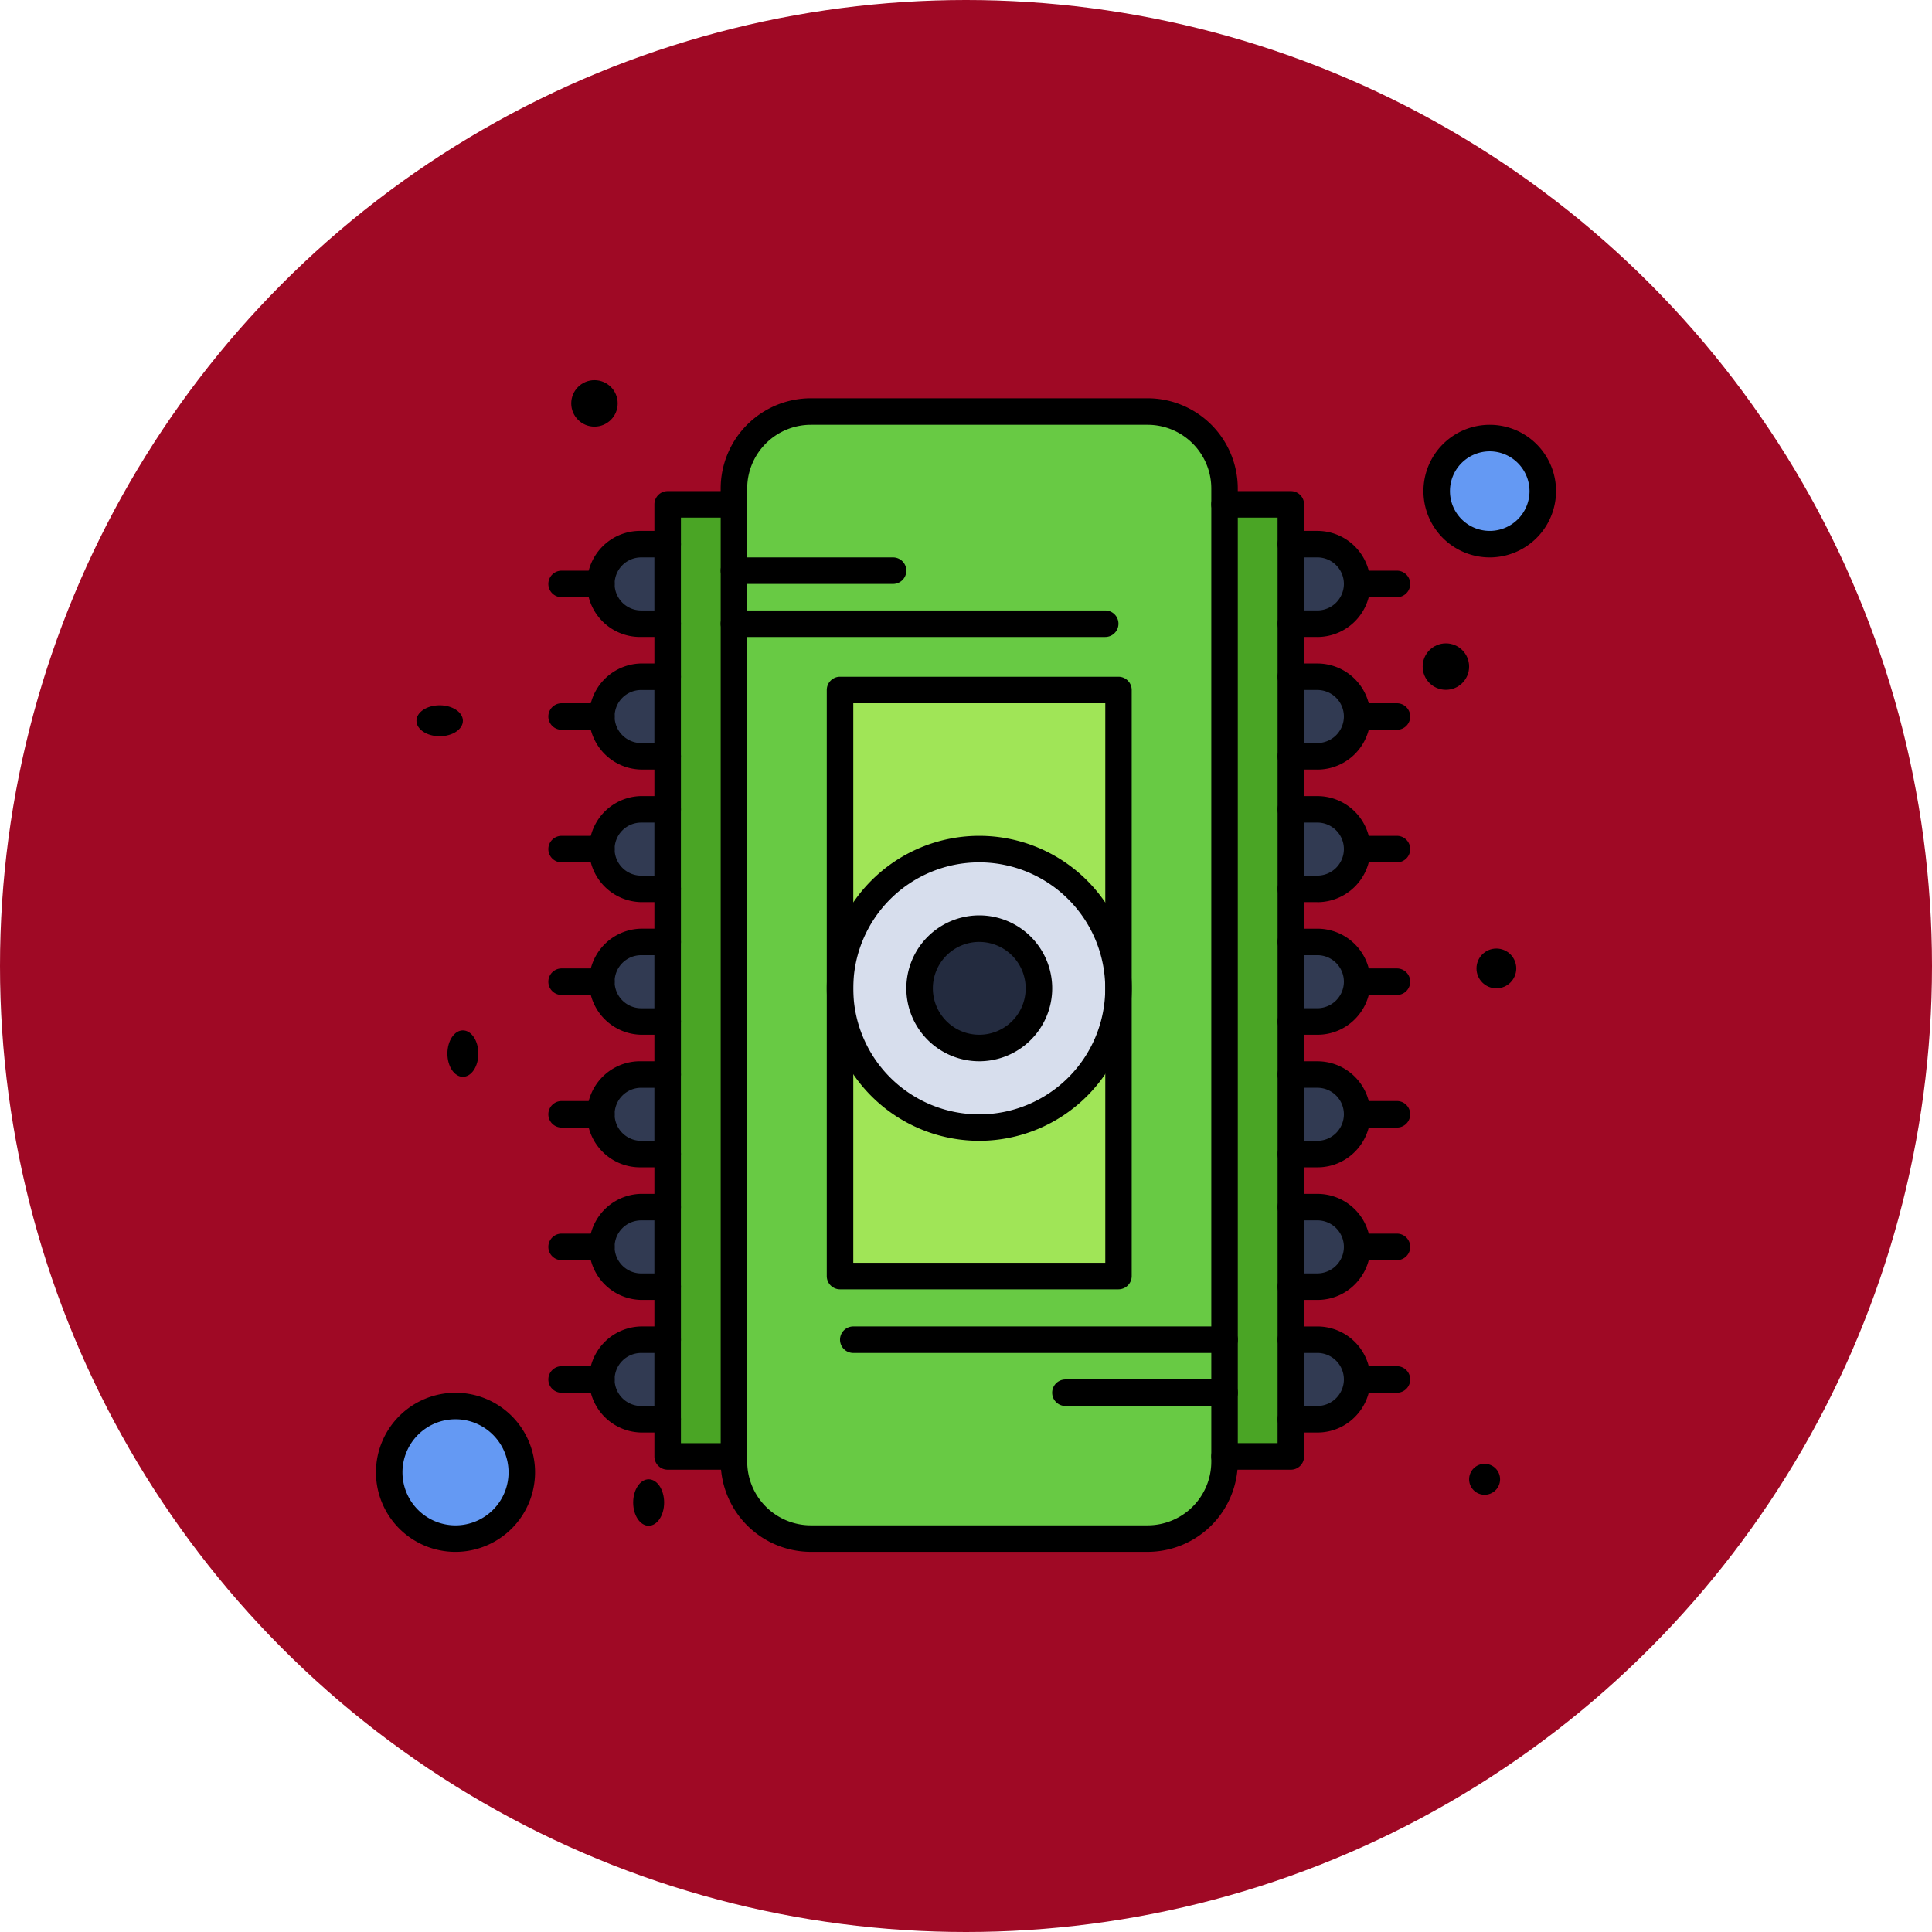 <svg xmlns="http://www.w3.org/2000/svg" width="92" height="92" viewBox="0 0 92 92">
  <g id="Grupo_1069950" data-name="Grupo 1069950" transform="translate(-2211 10078)">
    <circle id="Elipse_9163" data-name="Elipse 9163" cx="46" cy="46" r="46" transform="translate(2211 -10078)" fill="#9f0925"/>
    <g id="_x35_18_x2C__Chip_x2C__Electronic_x2C__Memory_x2C__Ram" transform="translate(2191.403 -10099.583)">
      <g id="Grupo_1069949" data-name="Grupo 1069949" transform="translate(37.5 39.687)">
        <path id="Trazado_816498" data-name="Trazado 816498" d="M192.2,50H176.162a3.661,3.661,0,0,0-3.662,3.662v46.344a3.661,3.661,0,0,0,3.662,3.662H192.2a3.661,3.661,0,0,0,3.662-3.662V53.662A3.661,3.661,0,0,0,192.2,50Z" transform="translate(-155.452 -48.506)" fill="#68ca44"/>
        <path id="Trazado_816499" data-name="Trazado 816499" d="M212.5,155v27.908h13.259V155Z" transform="translate(-190.401 -140.247)" fill="#a0e557"/>
        <path id="Trazado_816500" data-name="Trazado 816500" d="M219.13,215a6.63,6.63,0,1,0,6.63,6.63A6.629,6.629,0,0,0,219.13,215Z" transform="translate(-190.401 -192.67)" fill="#d7deed"/>
        <path id="Trazado_816501" data-name="Trazado 816501" d="M440.026,60a2.526,2.526,0,1,1-2.526,2.526A2.525,2.525,0,0,1,440.026,60Z" transform="translate(-386.989 -57.243)" fill="#6499f3"/>
        <path id="Trazado_816502" data-name="Trazado 816502" d="M45.657,425a3.157,3.157,0,1,1-3.157,3.157A3.157,3.157,0,0,1,45.657,425Z" transform="translate(-41.869 -376.152)" fill="#6499f3"/>
        <g id="Grupo_1069948" data-name="Grupo 1069948" transform="translate(10.734 7.808)">
          <path id="Trazado_816503" data-name="Trazado 816503" d="M383.763,400a1.894,1.894,0,0,1,0,3.788H382.5V400Z" transform="translate(-349.668 -362.116)" fill="#313a52"/>
          <path id="Trazado_816504" data-name="Trazado 816504" d="M383.763,350a1.894,1.894,0,0,1,0,3.788H382.5V350Z" transform="translate(-349.668 -318.43)" fill="#313a52"/>
          <path id="Trazado_816505" data-name="Trazado 816505" d="M383.763,300a1.894,1.894,0,0,1,0,3.788H382.5V300Z" transform="translate(-349.668 -274.744)" fill="#313a52"/>
          <path id="Trazado_816506" data-name="Trazado 816506" d="M383.763,250a1.894,1.894,0,0,1,0,3.788H382.5V250Z" transform="translate(-349.668 -231.058)" fill="#313a52"/>
          <path id="Trazado_816507" data-name="Trazado 816507" d="M383.763,150a1.894,1.894,0,0,1,0,3.788H382.5V150Z" transform="translate(-349.668 -143.686)" fill="#313a52"/>
          <path id="Trazado_816508" data-name="Trazado 816508" d="M383.763,200a1.894,1.894,0,0,1,0,3.788H382.5V200Z" transform="translate(-349.668 -187.372)" fill="#313a52"/>
          <path id="Trazado_816509" data-name="Trazado 816509" d="M383.763,100a1.894,1.894,0,0,1,0,3.788H382.5V100Z" transform="translate(-349.668 -100)" fill="#313a52"/>
          <path id="Trazado_816510" data-name="Trazado 816510" d="M125.657,400v3.788h-1.263a1.894,1.894,0,1,1,0-3.788Z" transform="translate(-122.5 -362.116)" fill="#313a52"/>
          <path id="Trazado_816511" data-name="Trazado 816511" d="M125.657,350v3.788h-1.263a1.894,1.894,0,1,1,0-3.788Z" transform="translate(-122.5 -318.43)" fill="#313a52"/>
          <path id="Trazado_816512" data-name="Trazado 816512" d="M125.657,300v3.788h-1.263a1.894,1.894,0,1,1,0-3.788Z" transform="translate(-122.5 -274.744)" fill="#313a52"/>
          <path id="Trazado_816513" data-name="Trazado 816513" d="M125.657,250v3.788h-1.263a1.894,1.894,0,1,1,0-3.788Z" transform="translate(-122.5 -231.058)" fill="#313a52"/>
          <path id="Trazado_816514" data-name="Trazado 816514" d="M125.657,200v3.788h-1.263a1.894,1.894,0,0,1,0-3.788Z" transform="translate(-122.5 -187.372)" fill="#313a52"/>
          <path id="Trazado_816515" data-name="Trazado 816515" d="M125.657,150v3.788h-1.263a1.894,1.894,0,1,1,0-3.788Z" transform="translate(-122.5 -143.686)" fill="#313a52"/>
          <path id="Trazado_816516" data-name="Trazado 816516" d="M125.657,100v3.788h-1.263a1.894,1.894,0,1,1,0-3.788Z" transform="translate(-122.5 -100)" fill="#313a52"/>
        </g>
        <path id="Trazado_816517" data-name="Trazado 816517" d="M360.657,128.566v1.768H357.5V85h3.157v43.566Z" transform="translate(-317.091 -79.086)" fill="#4aa525"/>
        <path id="Trazado_816518" data-name="Trazado 816518" d="M150.657,90.683v39.652H147.5V85h3.157v5.683Z" transform="translate(-133.609 -79.086)" fill="#4aa525"/>
        <path id="Trazado_816519" data-name="Trazado 816519" d="M245.341,245a2.841,2.841,0,1,1-2.841,2.841A2.841,2.841,0,0,1,245.341,245Z" transform="translate(-216.613 -218.882)" fill="#232b3f"/>
        <circle id="Elipse_9166" data-name="Elipse 9166" cx="0.947" cy="0.947" r="0.947" transform="translate(52.406 27.065)"/>
        <circle id="Elipse_9167" data-name="Elipse 9167" cx="0.737" cy="0.737" r="0.737" transform="translate(52.055 51.602)"/>
        <circle id="Elipse_9168" data-name="Elipse 9168" cx="1.106" cy="1.106" r="1.106" transform="translate(49.843 12.532)"/>
        <ellipse id="Elipse_9169" data-name="Elipse 9169" cx="0.737" cy="1.106" rx="0.737" ry="1.106" transform="translate(12.248 52.339)"/>
        <circle id="Elipse_9170" data-name="Elipse 9170" cx="1.106" cy="1.106" r="1.106" transform="translate(9.299 0)"/>
        <ellipse id="Elipse_9171" data-name="Elipse 9171" cx="0.737" cy="1.106" rx="0.737" ry="1.106" transform="translate(3.402 30.961)"/>
        <ellipse id="Elipse_9172" data-name="Elipse 9172" cx="1.106" cy="0.737" rx="1.106" ry="0.737" transform="translate(1.928 15.481)"/>
        <path id="Trazado_816520" data-name="Trazado 816520" d="M191.493,50.683a.631.631,0,0,1-.631-.631v-.758a3.034,3.034,0,0,0-3.031-3.031H171.793a3.034,3.034,0,0,0-3.031,3.031v.758a.631.631,0,0,1-1.263,0v-.758A4.3,4.3,0,0,1,171.793,45h16.037a4.3,4.3,0,0,1,4.293,4.293v.758A.631.631,0,0,1,191.493,50.683Z" transform="translate(-151.084 -44.138)"/>
        <path id="Trazado_816521" data-name="Trazado 816521" d="M187.831,444.177H171.793a4.3,4.3,0,0,1-4.293-4.293v-.253a.631.631,0,0,1,1.263,0v.253a3.034,3.034,0,0,0,3.031,3.031h16.037a3.034,3.034,0,0,0,3.031-3.031v-.253a.631.631,0,0,1,1.263,0v.253A4.3,4.3,0,0,1,187.831,444.177Z" transform="translate(-151.084 -388.384)"/>
        <path id="Trazado_816522" data-name="Trazado 816522" d="M378.131,378.788a.631.631,0,0,1-.631-.631v-2.526a.631.631,0,0,1,1.263,0v2.526A.631.631,0,0,1,378.131,378.788Z" transform="translate(-334.565 -332.466)"/>
        <path id="Trazado_816523" data-name="Trazado 816523" d="M378.131,328.788a.631.631,0,0,1-.631-.631v-2.526a.631.631,0,0,1,1.263,0v2.526A.631.631,0,0,1,378.131,328.788Z" transform="translate(-334.565 -288.78)"/>
        <path id="Trazado_816524" data-name="Trazado 816524" d="M378.131,278.788a.631.631,0,0,1-.631-.631v-2.526a.631.631,0,0,1,1.263,0v2.526A.631.631,0,0,1,378.131,278.788Z" transform="translate(-334.565 -245.094)"/>
        <path id="Trazado_816525" data-name="Trazado 816525" d="M378.131,228.788a.631.631,0,0,1-.631-.631v-2.526a.631.631,0,0,1,1.263,0v2.526A.631.631,0,0,1,378.131,228.788Z" transform="translate(-334.565 -201.407)"/>
        <path id="Trazado_816526" data-name="Trazado 816526" d="M378.131,178.788a.631.631,0,0,1-.631-.631v-2.526a.631.631,0,0,1,1.263,0v2.526A.631.631,0,0,1,378.131,178.788Z" transform="translate(-334.565 -157.721)"/>
        <path id="Trazado_816527" data-name="Trazado 816527" d="M378.131,128.788a.631.631,0,0,1-.631-.631v-2.526a.631.631,0,0,1,1.263,0v2.526A.631.631,0,0,1,378.131,128.788Z" transform="translate(-334.565 -114.035)"/>
        <path id="Trazado_816528" data-name="Trazado 816528" d="M356.288,126.6h-3.157a.631.631,0,0,1-.631-.631V80.631a.631.631,0,0,1,.631-.631h3.157a.631.631,0,0,1,.631.631v1.894a.631.631,0,1,1-1.263,0V81.263h-1.894v44.071h1.894V124.2a.631.631,0,0,1,1.263,0v1.768A.631.631,0,0,1,356.288,126.6Z" transform="translate(-312.722 -74.718)"/>
        <path id="Trazado_816529" data-name="Trazado 816529" d="M379.394,100.051h-1.263a.631.631,0,0,1-.631-.631V95.631a.631.631,0,0,1,.631-.631h1.263a2.528,2.528,0,0,1,2.526,2.526,2.528,2.528,0,0,1-2.526,2.526Zm-.631-1.263h.631a1.266,1.266,0,0,0,1.263-1.263,1.264,1.264,0,0,0-1.263-1.263h-.631Z" transform="translate(-334.565 -87.824)"/>
        <path id="Trazado_816530" data-name="Trazado 816530" d="M405.026,111.263h-1.894a.631.631,0,0,1,0-1.263h1.894a.631.631,0,1,1,0,1.263Z" transform="translate(-356.408 -100.929)"/>
        <path id="Trazado_816531" data-name="Trazado 816531" d="M379.394,150.051h-1.263a.631.631,0,0,1-.631-.631v-3.788a.631.631,0,0,1,.631-.631h1.263a2.528,2.528,0,0,1,2.526,2.526,2.528,2.528,0,0,1-2.526,2.526Zm-.631-1.263h.631a1.266,1.266,0,0,0,1.263-1.263,1.264,1.264,0,0,0-1.263-1.263h-.631Z" transform="translate(-334.565 -131.51)"/>
        <path id="Trazado_816532" data-name="Trazado 816532" d="M405.026,161.263h-1.894a.631.631,0,0,1,0-1.263h1.894a.631.631,0,1,1,0,1.263Z" transform="translate(-356.408 -144.616)"/>
        <path id="Trazado_816533" data-name="Trazado 816533" d="M379.394,200.051h-1.263a.631.631,0,0,1-.631-.631v-3.788a.631.631,0,0,1,.631-.631h1.263a2.528,2.528,0,0,1,2.526,2.526,2.528,2.528,0,0,1-2.526,2.526Zm-.631-1.263h.631a1.266,1.266,0,0,0,1.263-1.263,1.264,1.264,0,0,0-1.263-1.263h-.631Z" transform="translate(-334.565 -175.196)"/>
        <path id="Trazado_816534" data-name="Trazado 816534" d="M405.026,211.263h-1.894a.631.631,0,0,1,0-1.263h1.894a.631.631,0,1,1,0,1.263Z" transform="translate(-356.408 -188.302)"/>
        <path id="Trazado_816535" data-name="Trazado 816535" d="M379.394,250.051h-1.263a.631.631,0,0,1-.631-.631v-3.788a.631.631,0,0,1,.631-.631h1.263a2.524,2.524,0,0,1,1.784,4.312A2.5,2.5,0,0,1,379.394,250.051Zm-.631-1.263h.631a1.266,1.266,0,0,0,1.263-1.263,1.264,1.264,0,0,0-1.263-1.263h-.631Z" transform="translate(-334.565 -218.882)"/>
        <path id="Trazado_816536" data-name="Trazado 816536" d="M405.026,261.263h-1.894a.631.631,0,0,1,0-1.263h1.894a.631.631,0,1,1,0,1.263Z" transform="translate(-356.408 -231.988)"/>
        <path id="Trazado_816537" data-name="Trazado 816537" d="M379.394,300.051h-1.263a.631.631,0,0,1-.631-.631v-3.788a.631.631,0,0,1,.631-.631h1.263a2.524,2.524,0,0,1,1.784,4.312A2.5,2.5,0,0,1,379.394,300.051Zm-.631-1.263h.631a1.266,1.266,0,0,0,1.263-1.263,1.264,1.264,0,0,0-1.263-1.263h-.631Z" transform="translate(-334.565 -262.568)"/>
        <path id="Trazado_816538" data-name="Trazado 816538" d="M405.026,311.263h-1.894a.631.631,0,0,1,0-1.263h1.894a.631.631,0,1,1,0,1.263Z" transform="translate(-356.408 -275.674)"/>
        <path id="Trazado_816539" data-name="Trazado 816539" d="M379.394,350.051h-1.263a.631.631,0,0,1-.631-.631v-3.788a.631.631,0,0,1,.631-.631h1.263a2.524,2.524,0,0,1,1.784,4.312A2.5,2.5,0,0,1,379.394,350.051Zm-.631-1.263h.631a1.266,1.266,0,0,0,1.263-1.263,1.264,1.264,0,0,0-1.263-1.263h-.631Z" transform="translate(-334.565 -306.254)"/>
        <path id="Trazado_816540" data-name="Trazado 816540" d="M405.026,361.263h-1.894a.631.631,0,0,1,0-1.263h1.894a.631.631,0,1,1,0,1.263Z" transform="translate(-356.408 -319.36)"/>
        <path id="Trazado_816541" data-name="Trazado 816541" d="M379.394,400.051h-1.263a.631.631,0,0,1-.631-.631v-3.788a.631.631,0,0,1,.631-.631h1.263a2.524,2.524,0,0,1,1.784,4.312A2.5,2.5,0,0,1,379.394,400.051Zm-.631-1.263h.631a1.266,1.266,0,0,0,1.263-1.263,1.264,1.264,0,0,0-1.263-1.263h-.631Z" transform="translate(-334.565 -349.94)"/>
        <path id="Trazado_816542" data-name="Trazado 816542" d="M405.026,411.263h-1.894a.631.631,0,0,1,0-1.263h1.894a.631.631,0,1,1,0,1.263Z" transform="translate(-356.408 -363.046)"/>
        <path id="Trazado_816543" data-name="Trazado 816543" d="M143.131,378.788a.631.631,0,0,1-.631-.631v-2.526a.631.631,0,0,1,1.263,0v2.526A.631.631,0,0,1,143.131,378.788Z" transform="translate(-129.241 -332.466)"/>
        <path id="Trazado_816544" data-name="Trazado 816544" d="M143.131,328.788a.631.631,0,0,1-.631-.631v-2.526a.631.631,0,0,1,1.263,0v2.526A.631.631,0,0,1,143.131,328.788Z" transform="translate(-129.241 -288.78)"/>
        <path id="Trazado_816545" data-name="Trazado 816545" d="M143.131,278.788a.631.631,0,0,1-.631-.631v-2.526a.631.631,0,0,1,1.263,0v2.526A.631.631,0,0,1,143.131,278.788Z" transform="translate(-129.241 -245.094)"/>
        <path id="Trazado_816546" data-name="Trazado 816546" d="M143.131,228.788a.631.631,0,0,1-.631-.631v-2.526a.631.631,0,0,1,1.263,0v2.526A.631.631,0,0,1,143.131,228.788Z" transform="translate(-129.241 -201.407)"/>
        <path id="Trazado_816547" data-name="Trazado 816547" d="M143.131,178.788a.631.631,0,0,1-.631-.631v-2.526a.631.631,0,0,1,1.263,0v2.526A.631.631,0,0,1,143.131,178.788Z" transform="translate(-129.241 -157.721)"/>
        <path id="Trazado_816548" data-name="Trazado 816548" d="M143.131,128.788a.631.631,0,0,1-.631-.631v-2.526a.631.631,0,0,1,1.263,0v2.526A.631.631,0,0,1,143.131,128.788Z" transform="translate(-129.241 -114.035)"/>
        <path id="Trazado_816549" data-name="Trazado 816549" d="M146.288,126.6h-3.157a.631.631,0,0,1-.631-.631V124.2a.631.631,0,0,1,1.263,0v1.137h1.894V81.263h-1.894v1.263a.631.631,0,1,1-1.263,0V80.631a.631.631,0,0,1,.631-.631h3.157a.631.631,0,0,1,.631.631v45.334A.631.631,0,0,1,146.288,126.6Z" transform="translate(-129.241 -74.718)"/>
        <path id="Trazado_816550" data-name="Trazado 816550" d="M121.288,100.051h-1.263a2.526,2.526,0,1,1,0-5.051h1.263a.631.631,0,0,1,.631.631V99.42A.631.631,0,0,1,121.288,100.051Zm-1.263-3.788a1.264,1.264,0,0,0-1.263,1.263,1.266,1.266,0,0,0,1.263,1.263h.631V96.263Z" transform="translate(-107.398 -87.824)"/>
        <path id="Trazado_816551" data-name="Trazado 816551" d="M105.026,111.263h-1.894a.631.631,0,0,1,0-1.263h1.894a.631.631,0,0,1,0,1.263Z" transform="translate(-94.292 -100.929)"/>
        <path id="Trazado_816552" data-name="Trazado 816552" d="M121.288,150.051h-1.263a2.526,2.526,0,0,1,0-5.051h1.263a.631.631,0,0,1,.631.631v3.788A.631.631,0,0,1,121.288,150.051Zm-1.263-3.788a1.264,1.264,0,0,0-1.263,1.263,1.266,1.266,0,0,0,1.263,1.263h.631v-2.526Z" transform="translate(-107.398 -131.51)"/>
        <path id="Trazado_816553" data-name="Trazado 816553" d="M105.026,161.263h-1.894a.631.631,0,1,1,0-1.263h1.894a.631.631,0,1,1,0,1.263Z" transform="translate(-94.292 -144.616)"/>
        <path id="Trazado_816554" data-name="Trazado 816554" d="M121.288,200.051h-1.263a2.526,2.526,0,0,1,0-5.051h1.263a.631.631,0,0,1,.631.631v3.788A.631.631,0,0,1,121.288,200.051Zm-1.263-3.788a1.264,1.264,0,0,0-1.263,1.263,1.266,1.266,0,0,0,1.263,1.263h.631v-2.526Z" transform="translate(-107.398 -175.196)"/>
        <path id="Trazado_816555" data-name="Trazado 816555" d="M105.026,211.263h-1.894a.631.631,0,0,1,0-1.263h1.894a.631.631,0,0,1,0,1.263Z" transform="translate(-94.292 -188.302)"/>
        <path id="Trazado_816556" data-name="Trazado 816556" d="M121.288,250.051h-1.263a2.526,2.526,0,0,1,0-5.051h1.263a.631.631,0,0,1,.631.631v3.788A.631.631,0,0,1,121.288,250.051Zm-1.263-3.788a1.264,1.264,0,0,0-1.263,1.263,1.266,1.266,0,0,0,1.263,1.263h.631v-2.526Z" transform="translate(-107.398 -218.882)"/>
        <path id="Trazado_816557" data-name="Trazado 816557" d="M105.026,261.263h-1.894a.631.631,0,0,1,0-1.263h1.894a.631.631,0,1,1,0,1.263Z" transform="translate(-94.292 -231.988)"/>
        <path id="Trazado_816558" data-name="Trazado 816558" d="M121.288,300.051h-1.263a2.526,2.526,0,1,1,0-5.051h1.263a.631.631,0,0,1,.631.631v3.788A.631.631,0,0,1,121.288,300.051Zm-1.263-3.788a1.264,1.264,0,0,0-1.263,1.263,1.266,1.266,0,0,0,1.263,1.263h.631v-2.526Z" transform="translate(-107.398 -262.568)"/>
        <path id="Trazado_816559" data-name="Trazado 816559" d="M105.026,311.263h-1.894a.631.631,0,0,1,0-1.263h1.894a.631.631,0,1,1,0,1.263Z" transform="translate(-94.292 -275.674)"/>
        <path id="Trazado_816560" data-name="Trazado 816560" d="M121.288,350.051h-1.263a2.526,2.526,0,0,1,0-5.051h1.263a.631.631,0,0,1,.631.631v3.788A.631.631,0,0,1,121.288,350.051Zm-1.263-3.788a1.264,1.264,0,0,0-1.263,1.263,1.266,1.266,0,0,0,1.263,1.263h.631v-2.526Z" transform="translate(-107.398 -306.254)"/>
        <path id="Trazado_816561" data-name="Trazado 816561" d="M105.026,361.263h-1.894a.631.631,0,0,1,0-1.263h1.894a.631.631,0,1,1,0,1.263Z" transform="translate(-94.292 -319.36)"/>
        <path id="Trazado_816562" data-name="Trazado 816562" d="M121.288,400.051h-1.263a2.526,2.526,0,0,1,0-5.051h1.263a.631.631,0,0,1,.631.631v3.788A.631.631,0,0,1,121.288,400.051Zm-1.263-3.788a1.264,1.264,0,0,0-1.263,1.263,1.266,1.266,0,0,0,1.263,1.263h.631v-2.526Z" transform="translate(-107.398 -349.94)"/>
        <path id="Trazado_816563" data-name="Trazado 816563" d="M105.026,411.263h-1.894a.631.631,0,0,1,0-1.263h1.894a.631.631,0,1,1,0,1.263Z" transform="translate(-94.292 -363.046)"/>
        <path id="Trazado_816564" data-name="Trazado 816564" d="M221.391,179.17H208.131a.631.631,0,0,1-.631-.631V150.631a.631.631,0,0,1,.631-.631h13.259a.631.631,0,0,1,.631.631v27.908A.631.631,0,0,1,221.391,179.17Zm-12.628-1.263h12V151.263h-12Z" transform="translate(-186.033 -135.878)"/>
        <path id="Trazado_816565" data-name="Trazado 816565" d="M214.761,224.522a7.261,7.261,0,1,1,7.261-7.261A7.269,7.269,0,0,1,214.761,224.522Zm0-13.259a6,6,0,1,0,6,6A6.005,6.005,0,0,0,214.761,211.263Z" transform="translate(-186.033 -188.302)"/>
        <path id="Trazado_816566" data-name="Trazado 816566" d="M240.973,246.945a3.473,3.473,0,1,1,3.473-3.473A3.477,3.477,0,0,1,240.973,246.945Zm0-5.683a2.21,2.21,0,1,0,2.21,2.21A2.212,2.212,0,0,0,240.973,241.263Z" transform="translate(-212.244 -214.513)"/>
        <path id="Trazado_816567" data-name="Trazado 816567" d="M41.288,427.577a3.788,3.788,0,1,1,3.788-3.788A3.793,3.793,0,0,1,41.288,427.577Zm0-6.314a2.526,2.526,0,1,0,2.526,2.526A2.528,2.528,0,0,0,41.288,421.263Z" transform="translate(-37.5 -371.783)"/>
        <path id="Trazado_816568" data-name="Trazado 816568" d="M435.657,61.314a3.157,3.157,0,1,1,3.157-3.157A3.161,3.161,0,0,1,435.657,61.314Zm0-5.051a1.894,1.894,0,1,0,1.894,1.894A1.9,1.9,0,0,0,435.657,56.263Z" transform="translate(-382.62 -52.875)"/>
        <path id="Trazado_816569" data-name="Trazado 816569" d="M175.708,106.263h-7.577a.631.631,0,1,1,0-1.263h7.577a.631.631,0,0,1,0,1.263Z" transform="translate(-151.084 -96.561)"/>
        <path id="Trazado_816570" data-name="Trazado 816570" d="M185.81,126.263H168.131a.631.631,0,1,1,0-1.263H185.81a.631.631,0,0,1,0,1.263Z" transform="translate(-151.084 -114.035)"/>
        <path id="Trazado_816571" data-name="Trazado 816571" d="M300.708,416.263h-7.577a.631.631,0,0,1,0-1.263h7.577a.631.631,0,1,1,0,1.263Z" transform="translate(-260.299 -367.415)"/>
        <path id="Trazado_816572" data-name="Trazado 816572" d="M230.81,396.263H213.131a.631.631,0,1,1,0-1.263H230.81a.631.631,0,1,1,0,1.263Z" transform="translate(-190.401 -349.94)"/>
      </g>
    </g>
  </g>
</svg>

